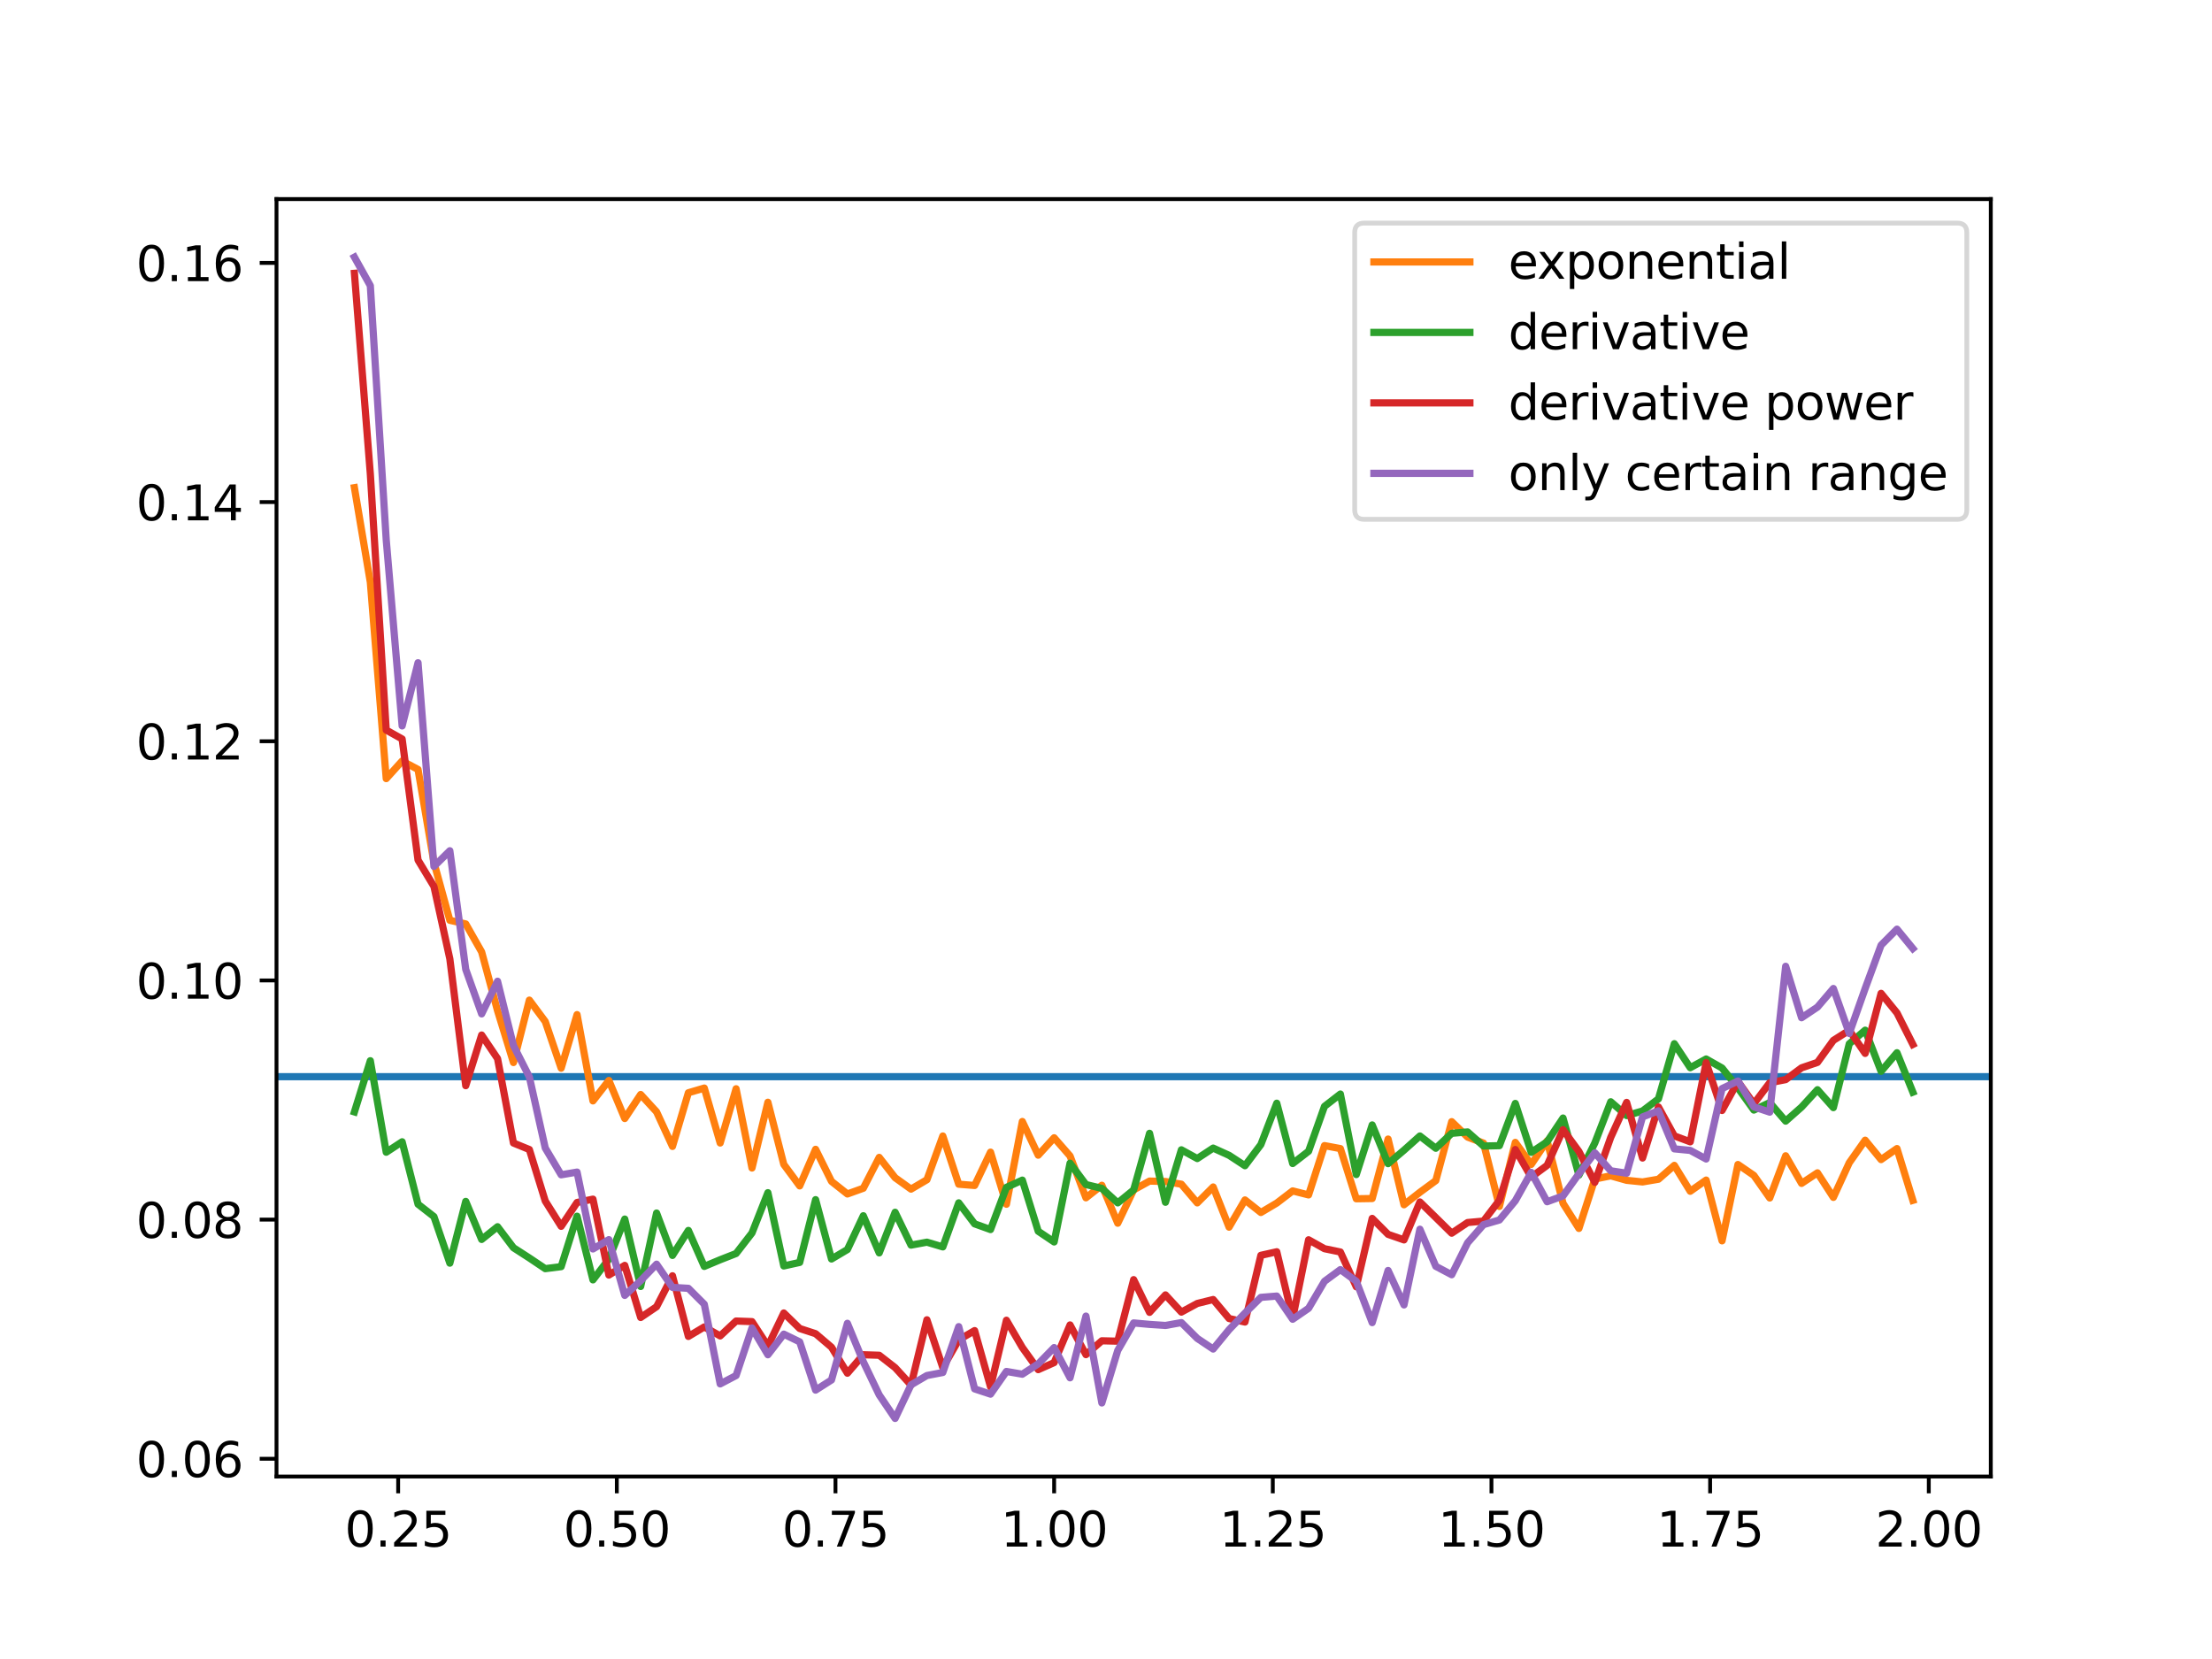 <?xml version="1.0" encoding="utf-8" standalone="no"?>
<!DOCTYPE svg PUBLIC "-//W3C//DTD SVG 1.1//EN"
  "http://www.w3.org/Graphics/SVG/1.1/DTD/svg11.dtd">
<svg xmlns:xlink="http://www.w3.org/1999/xlink" width="460.8pt" height="345.6pt" viewBox="0 0 460.8 345.6" xmlns="http://www.w3.org/2000/svg" version="1.1">
 <defs>
  <style type="text/css">*{stroke-linejoin: round; stroke-linecap: butt}</style>
 </defs>
 <g id="figure_1">
  <g id="patch_1">
   <path d="M 0 345.6 
L 460.8 345.6 
L 460.8 0 
L 0 0 
z
" style="fill: #ffffff"/>
  </g>
  <g id="axes_1">
   <g id="patch_2">
    <path d="M 57.6 307.584 
L 414.72 307.584 
L 414.72 41.472 
L 57.6 41.472 
z
" style="fill: #ffffff"/>
   </g>
   <g id="matplotlib.axis_1">
    <g id="xtick_1">
     <g id="line2d_1">
      <defs>
       <path id="m7ff7176661" d="M 0 0 
L 0 3.5 
" style="stroke: #000000; stroke-width: 0.8"/>
      </defs>
      <g>
       <use xlink:href="#m7ff7176661" x="82.943" y="307.584" style="stroke: #000000; stroke-width: 0.8"/>
      </g>
     </g>
     <g id="text_1">
      <!-- 0.25 -->
      <g transform="translate(71.81 322.182) scale(0.1 -0.1)">
       <defs>
        <path id="DejaVuSans-30" d="M 2034 4250 
Q 1547 4250 1301 3770 
Q 1056 3291 1056 2328 
Q 1056 1369 1301 889 
Q 1547 409 2034 409 
Q 2525 409 2770 889 
Q 3016 1369 3016 2328 
Q 3016 3291 2770 3770 
Q 2525 4250 2034 4250 
z
M 2034 4750 
Q 2819 4750 3233 4129 
Q 3647 3509 3647 2328 
Q 3647 1150 3233 529 
Q 2819 -91 2034 -91 
Q 1250 -91 836 529 
Q 422 1150 422 2328 
Q 422 3509 836 4129 
Q 1250 4750 2034 4750 
z
" transform="scale(0.016)"/>
        <path id="DejaVuSans-2e" d="M 684 794 
L 1344 794 
L 1344 0 
L 684 0 
L 684 794 
z
" transform="scale(0.016)"/>
        <path id="DejaVuSans-32" d="M 1228 531 
L 3431 531 
L 3431 0 
L 469 0 
L 469 531 
Q 828 903 1448 1529 
Q 2069 2156 2228 2338 
Q 2531 2678 2651 2914 
Q 2772 3150 2772 3378 
Q 2772 3750 2511 3984 
Q 2250 4219 1831 4219 
Q 1534 4219 1204 4116 
Q 875 4013 500 3803 
L 500 4441 
Q 881 4594 1212 4672 
Q 1544 4750 1819 4750 
Q 2544 4750 2975 4387 
Q 3406 4025 3406 3419 
Q 3406 3131 3298 2873 
Q 3191 2616 2906 2266 
Q 2828 2175 2409 1742 
Q 1991 1309 1228 531 
z
" transform="scale(0.016)"/>
        <path id="DejaVuSans-35" d="M 691 4666 
L 3169 4666 
L 3169 4134 
L 1269 4134 
L 1269 2991 
Q 1406 3038 1543 3061 
Q 1681 3084 1819 3084 
Q 2600 3084 3056 2656 
Q 3513 2228 3513 1497 
Q 3513 744 3044 326 
Q 2575 -91 1722 -91 
Q 1428 -91 1123 -41 
Q 819 9 494 109 
L 494 744 
Q 775 591 1075 516 
Q 1375 441 1709 441 
Q 2250 441 2565 725 
Q 2881 1009 2881 1497 
Q 2881 1984 2565 2268 
Q 2250 2553 1709 2553 
Q 1456 2553 1204 2497 
Q 953 2441 691 2322 
L 691 4666 
z
" transform="scale(0.016)"/>
       </defs>
       <use xlink:href="#DejaVuSans-30"/>
       <use xlink:href="#DejaVuSans-2e" x="63.623"/>
       <use xlink:href="#DejaVuSans-32" x="95.41"/>
       <use xlink:href="#DejaVuSans-35" x="159.033"/>
      </g>
     </g>
    </g>
    <g id="xtick_2">
     <g id="line2d_2">
      <g>
       <use xlink:href="#m7ff7176661" x="128.494" y="307.584" style="stroke: #000000; stroke-width: 0.8"/>
      </g>
     </g>
     <g id="text_2">
      <!-- 0.50 -->
      <g transform="translate(117.361 322.182) scale(0.1 -0.1)">
       <use xlink:href="#DejaVuSans-30"/>
       <use xlink:href="#DejaVuSans-2e" x="63.623"/>
       <use xlink:href="#DejaVuSans-35" x="95.41"/>
       <use xlink:href="#DejaVuSans-30" x="159.033"/>
      </g>
     </g>
    </g>
    <g id="xtick_3">
     <g id="line2d_3">
      <g>
       <use xlink:href="#m7ff7176661" x="174.045" y="307.584" style="stroke: #000000; stroke-width: 0.8"/>
      </g>
     </g>
     <g id="text_3">
      <!-- 0.75 -->
      <g transform="translate(162.912 322.182) scale(0.1 -0.1)">
       <defs>
        <path id="DejaVuSans-37" d="M 525 4666 
L 3525 4666 
L 3525 4397 
L 1831 0 
L 1172 0 
L 2766 4134 
L 525 4134 
L 525 4666 
z
" transform="scale(0.016)"/>
       </defs>
       <use xlink:href="#DejaVuSans-30"/>
       <use xlink:href="#DejaVuSans-2e" x="63.623"/>
       <use xlink:href="#DejaVuSans-37" x="95.41"/>
       <use xlink:href="#DejaVuSans-35" x="159.033"/>
      </g>
     </g>
    </g>
    <g id="xtick_4">
     <g id="line2d_4">
      <g>
       <use xlink:href="#m7ff7176661" x="219.596" y="307.584" style="stroke: #000000; stroke-width: 0.8"/>
      </g>
     </g>
     <g id="text_4">
      <!-- 1.00 -->
      <g transform="translate(208.463 322.182) scale(0.1 -0.1)">
       <defs>
        <path id="DejaVuSans-31" d="M 794 531 
L 1825 531 
L 1825 4091 
L 703 3866 
L 703 4441 
L 1819 4666 
L 2450 4666 
L 2450 531 
L 3481 531 
L 3481 0 
L 794 0 
L 794 531 
z
" transform="scale(0.016)"/>
       </defs>
       <use xlink:href="#DejaVuSans-31"/>
       <use xlink:href="#DejaVuSans-2e" x="63.623"/>
       <use xlink:href="#DejaVuSans-30" x="95.41"/>
       <use xlink:href="#DejaVuSans-30" x="159.033"/>
      </g>
     </g>
    </g>
    <g id="xtick_5">
     <g id="line2d_5">
      <g>
       <use xlink:href="#m7ff7176661" x="265.147" y="307.584" style="stroke: #000000; stroke-width: 0.8"/>
      </g>
     </g>
     <g id="text_5">
      <!-- 1.25 -->
      <g transform="translate(254.014 322.182) scale(0.1 -0.1)">
       <use xlink:href="#DejaVuSans-31"/>
       <use xlink:href="#DejaVuSans-2e" x="63.623"/>
       <use xlink:href="#DejaVuSans-32" x="95.41"/>
       <use xlink:href="#DejaVuSans-35" x="159.033"/>
      </g>
     </g>
    </g>
    <g id="xtick_6">
     <g id="line2d_6">
      <g>
       <use xlink:href="#m7ff7176661" x="310.698" y="307.584" style="stroke: #000000; stroke-width: 0.8"/>
      </g>
     </g>
     <g id="text_6">
      <!-- 1.50 -->
      <g transform="translate(299.565 322.182) scale(0.1 -0.1)">
       <use xlink:href="#DejaVuSans-31"/>
       <use xlink:href="#DejaVuSans-2e" x="63.623"/>
       <use xlink:href="#DejaVuSans-35" x="95.41"/>
       <use xlink:href="#DejaVuSans-30" x="159.033"/>
      </g>
     </g>
    </g>
    <g id="xtick_7">
     <g id="line2d_7">
      <g>
       <use xlink:href="#m7ff7176661" x="356.249" y="307.584" style="stroke: #000000; stroke-width: 0.8"/>
      </g>
     </g>
     <g id="text_7">
      <!-- 1.75 -->
      <g transform="translate(345.116 322.182) scale(0.1 -0.1)">
       <use xlink:href="#DejaVuSans-31"/>
       <use xlink:href="#DejaVuSans-2e" x="63.623"/>
       <use xlink:href="#DejaVuSans-37" x="95.41"/>
       <use xlink:href="#DejaVuSans-35" x="159.033"/>
      </g>
     </g>
    </g>
    <g id="xtick_8">
     <g id="line2d_8">
      <g>
       <use xlink:href="#m7ff7176661" x="401.8" y="307.584" style="stroke: #000000; stroke-width: 0.8"/>
      </g>
     </g>
     <g id="text_8">
      <!-- 2.00 -->
      <g transform="translate(390.667 322.182) scale(0.1 -0.1)">
       <use xlink:href="#DejaVuSans-32"/>
       <use xlink:href="#DejaVuSans-2e" x="63.623"/>
       <use xlink:href="#DejaVuSans-30" x="95.41"/>
       <use xlink:href="#DejaVuSans-30" x="159.033"/>
      </g>
     </g>
    </g>
   </g>
   <g id="matplotlib.axis_2">
    <g id="ytick_1">
     <g id="line2d_9">
      <defs>
       <path id="m3f97ef8b45" d="M 0 0 
L -3.5 0 
" style="stroke: #000000; stroke-width: 0.8"/>
      </defs>
      <g>
       <use xlink:href="#m3f97ef8b45" x="57.6" y="303.892" style="stroke: #000000; stroke-width: 0.8"/>
      </g>
     </g>
     <g id="text_9">
      <!-- 0.06 -->
      <g transform="translate(28.334 307.692) scale(0.1 -0.1)">
       <defs>
        <path id="DejaVuSans-36" d="M 2113 2584 
Q 1688 2584 1439 2293 
Q 1191 2003 1191 1497 
Q 1191 994 1439 701 
Q 1688 409 2113 409 
Q 2538 409 2786 701 
Q 3034 994 3034 1497 
Q 3034 2003 2786 2293 
Q 2538 2584 2113 2584 
z
M 3366 4563 
L 3366 3988 
Q 3128 4100 2886 4159 
Q 2644 4219 2406 4219 
Q 1781 4219 1451 3797 
Q 1122 3375 1075 2522 
Q 1259 2794 1537 2939 
Q 1816 3084 2150 3084 
Q 2853 3084 3261 2657 
Q 3669 2231 3669 1497 
Q 3669 778 3244 343 
Q 2819 -91 2113 -91 
Q 1303 -91 875 529 
Q 447 1150 447 2328 
Q 447 3434 972 4092 
Q 1497 4750 2381 4750 
Q 2619 4750 2861 4703 
Q 3103 4656 3366 4563 
z
" transform="scale(0.016)"/>
       </defs>
       <use xlink:href="#DejaVuSans-30"/>
       <use xlink:href="#DejaVuSans-2e" x="63.623"/>
       <use xlink:href="#DejaVuSans-30" x="95.41"/>
       <use xlink:href="#DejaVuSans-36" x="159.033"/>
      </g>
     </g>
    </g>
    <g id="ytick_2">
     <g id="line2d_10">
      <g>
       <use xlink:href="#m3f97ef8b45" x="57.6" y="254.067" style="stroke: #000000; stroke-width: 0.8"/>
      </g>
     </g>
     <g id="text_10">
      <!-- 0.08 -->
      <g transform="translate(28.334 257.867) scale(0.1 -0.1)">
       <defs>
        <path id="DejaVuSans-38" d="M 2034 2216 
Q 1584 2216 1326 1975 
Q 1069 1734 1069 1313 
Q 1069 891 1326 650 
Q 1584 409 2034 409 
Q 2484 409 2743 651 
Q 3003 894 3003 1313 
Q 3003 1734 2745 1975 
Q 2488 2216 2034 2216 
z
M 1403 2484 
Q 997 2584 770 2862 
Q 544 3141 544 3541 
Q 544 4100 942 4425 
Q 1341 4750 2034 4750 
Q 2731 4750 3128 4425 
Q 3525 4100 3525 3541 
Q 3525 3141 3298 2862 
Q 3072 2584 2669 2484 
Q 3125 2378 3379 2068 
Q 3634 1759 3634 1313 
Q 3634 634 3220 271 
Q 2806 -91 2034 -91 
Q 1263 -91 848 271 
Q 434 634 434 1313 
Q 434 1759 690 2068 
Q 947 2378 1403 2484 
z
M 1172 3481 
Q 1172 3119 1398 2916 
Q 1625 2713 2034 2713 
Q 2441 2713 2670 2916 
Q 2900 3119 2900 3481 
Q 2900 3844 2670 4047 
Q 2441 4250 2034 4250 
Q 1625 4250 1398 4047 
Q 1172 3844 1172 3481 
z
" transform="scale(0.016)"/>
       </defs>
       <use xlink:href="#DejaVuSans-30"/>
       <use xlink:href="#DejaVuSans-2e" x="63.623"/>
       <use xlink:href="#DejaVuSans-30" x="95.41"/>
       <use xlink:href="#DejaVuSans-38" x="159.033"/>
      </g>
     </g>
    </g>
    <g id="ytick_3">
     <g id="line2d_11">
      <g>
       <use xlink:href="#m3f97ef8b45" x="57.6" y="204.242" style="stroke: #000000; stroke-width: 0.8"/>
      </g>
     </g>
     <g id="text_11">
      <!-- 0.10 -->
      <g transform="translate(28.334 208.042) scale(0.1 -0.1)">
       <use xlink:href="#DejaVuSans-30"/>
       <use xlink:href="#DejaVuSans-2e" x="63.623"/>
       <use xlink:href="#DejaVuSans-31" x="95.41"/>
       <use xlink:href="#DejaVuSans-30" x="159.033"/>
      </g>
     </g>
    </g>
    <g id="ytick_4">
     <g id="line2d_12">
      <g>
       <use xlink:href="#m3f97ef8b45" x="57.6" y="154.417" style="stroke: #000000; stroke-width: 0.8"/>
      </g>
     </g>
     <g id="text_12">
      <!-- 0.12 -->
      <g transform="translate(28.334 158.217) scale(0.1 -0.1)">
       <use xlink:href="#DejaVuSans-30"/>
       <use xlink:href="#DejaVuSans-2e" x="63.623"/>
       <use xlink:href="#DejaVuSans-31" x="95.41"/>
       <use xlink:href="#DejaVuSans-32" x="159.033"/>
      </g>
     </g>
    </g>
    <g id="ytick_5">
     <g id="line2d_13">
      <g>
       <use xlink:href="#m3f97ef8b45" x="57.6" y="104.592" style="stroke: #000000; stroke-width: 0.8"/>
      </g>
     </g>
     <g id="text_13">
      <!-- 0.14 -->
      <g transform="translate(28.334 108.392) scale(0.1 -0.1)">
       <defs>
        <path id="DejaVuSans-34" d="M 2419 4116 
L 825 1625 
L 2419 1625 
L 2419 4116 
z
M 2253 4666 
L 3047 4666 
L 3047 1625 
L 3713 1625 
L 3713 1100 
L 3047 1100 
L 3047 0 
L 2419 0 
L 2419 1100 
L 313 1100 
L 313 1709 
L 2253 4666 
z
" transform="scale(0.016)"/>
       </defs>
       <use xlink:href="#DejaVuSans-30"/>
       <use xlink:href="#DejaVuSans-2e" x="63.623"/>
       <use xlink:href="#DejaVuSans-31" x="95.41"/>
       <use xlink:href="#DejaVuSans-34" x="159.033"/>
      </g>
     </g>
    </g>
    <g id="ytick_6">
     <g id="line2d_14">
      <g>
       <use xlink:href="#m3f97ef8b45" x="57.6" y="54.767" style="stroke: #000000; stroke-width: 0.8"/>
      </g>
     </g>
     <g id="text_14">
      <!-- 0.16 -->
      <g transform="translate(28.334 58.567) scale(0.1 -0.1)">
       <use xlink:href="#DejaVuSans-30"/>
       <use xlink:href="#DejaVuSans-2e" x="63.623"/>
       <use xlink:href="#DejaVuSans-31" x="95.41"/>
       <use xlink:href="#DejaVuSans-36" x="159.033"/>
      </g>
     </g>
    </g>
   </g>
   <g id="line2d_15">
    <path d="M 57.6 224.296 
L 414.72 224.296 
" clip-path="url(#p1fd5d2d40c)" style="fill: none; stroke: #1f77b4; stroke-width: 1.5; stroke-linecap: square"/>
   </g>
   <g id="line2d_16">
    <path d="M 73.833 101.593 
L 77.146 121.287 
L 80.458 162.199 
L 83.771 158.529 
L 87.084 160.294 
L 90.397 179.665 
L 93.71 191.714 
L 97.022 192.472 
L 100.335 198.303 
L 103.648 210.549 
L 106.961 221.344 
L 110.274 208.344 
L 113.586 212.801 
L 116.899 222.523 
L 120.212 211.363 
L 123.525 229.336 
L 126.838 225.083 
L 130.15 233.008 
L 133.463 228.004 
L 136.776 231.622 
L 140.089 238.82 
L 143.402 227.641 
L 146.714 226.664 
L 150.027 238.108 
L 153.34 226.81 
L 156.653 243.318 
L 159.966 229.619 
L 163.278 242.57 
L 166.591 247.045 
L 169.904 239.424 
L 173.217 246.103 
L 176.53 248.725 
L 179.842 247.534 
L 183.155 241.105 
L 186.468 245.338 
L 189.781 247.715 
L 193.094 245.764 
L 196.406 236.649 
L 199.719 246.692 
L 203.032 246.956 
L 206.345 240.013 
L 209.658 250.867 
L 212.97 233.63 
L 216.283 240.645 
L 219.596 237.018 
L 222.909 240.809 
L 226.222 249.526 
L 229.534 246.91 
L 232.847 254.819 
L 236.16 247.877 
L 239.473 246.041 
L 242.786 246.128 
L 246.098 246.69 
L 249.411 250.582 
L 252.724 247.272 
L 256.037 255.638 
L 259.35 249.972 
L 262.662 252.586 
L 265.975 250.619 
L 269.288 248.088 
L 272.601 248.922 
L 275.914 238.651 
L 279.226 239.274 
L 282.539 249.726 
L 285.852 249.675 
L 289.165 237.287 
L 292.478 250.976 
L 295.79 248.377 
L 299.103 245.942 
L 302.416 233.664 
L 305.729 236.879 
L 309.042 238.132 
L 312.354 251.324 
L 315.667 237.981 
L 318.98 242.569 
L 322.293 237.662 
L 325.606 250.673 
L 328.918 255.905 
L 332.231 245.616 
L 335.544 244.943 
L 338.857 245.882 
L 342.17 246.219 
L 345.482 245.656 
L 348.795 242.767 
L 352.108 248.162 
L 355.421 245.833 
L 358.734 258.49 
L 362.046 242.587 
L 365.359 244.857 
L 368.672 249.563 
L 371.985 240.77 
L 375.298 246.521 
L 378.61 244.322 
L 381.923 249.437 
L 385.236 242.222 
L 388.549 237.525 
L 391.862 241.565 
L 395.174 239.268 
L 398.487 250.058 
" clip-path="url(#p1fd5d2d40c)" style="fill: none; stroke: #ff7f0e; stroke-width: 1.5; stroke-linecap: square"/>
   </g>
   <g id="line2d_17">
    <path d="M 73.833 231.63 
L 77.146 220.969 
L 80.458 240.031 
L 83.771 237.854 
L 87.084 250.855 
L 90.397 253.439 
L 93.71 263.139 
L 97.022 250.273 
L 100.335 258.198 
L 103.648 255.548 
L 106.961 259.923 
L 110.274 262.061 
L 113.586 264.285 
L 116.899 263.866 
L 120.212 253.361 
L 123.525 266.62 
L 126.838 262.301 
L 130.15 253.955 
L 133.463 267.996 
L 136.776 252.699 
L 140.089 261.526 
L 143.402 256.321 
L 146.714 263.815 
L 150.027 262.428 
L 153.34 261.129 
L 156.653 256.85 
L 159.966 248.457 
L 163.278 263.722 
L 166.591 262.986 
L 169.904 249.911 
L 173.217 262.272 
L 176.53 260.306 
L 179.842 253.261 
L 183.155 261.002 
L 186.468 252.54 
L 189.781 259.38 
L 193.094 258.768 
L 196.406 259.752 
L 199.719 250.575 
L 203.032 254.949 
L 206.345 256.14 
L 209.658 247.351 
L 212.97 245.844 
L 216.283 256.491 
L 219.596 258.722 
L 222.909 242.316 
L 226.222 246.76 
L 229.534 247.557 
L 232.847 250.582 
L 236.16 247.882 
L 239.473 236.091 
L 242.786 250.453 
L 246.098 239.529 
L 249.411 241.346 
L 252.724 239.171 
L 256.037 240.674 
L 259.35 242.842 
L 262.662 238.436 
L 265.975 229.82 
L 269.288 242.387 
L 272.601 239.825 
L 275.914 230.478 
L 279.226 227.907 
L 282.539 244.683 
L 285.852 234.346 
L 289.165 242.412 
L 292.478 239.607 
L 295.79 236.647 
L 299.103 239.203 
L 302.416 236.09 
L 305.729 235.804 
L 309.042 238.741 
L 312.354 238.664 
L 315.667 229.865 
L 318.98 240.058 
L 322.293 237.858 
L 325.606 232.909 
L 328.918 244.802 
L 332.231 238.102 
L 335.544 229.521 
L 338.857 232.392 
L 342.17 231.44 
L 345.482 228.917 
L 348.795 217.424 
L 352.108 222.424 
L 355.421 220.609 
L 358.734 222.484 
L 362.046 226.639 
L 365.359 231.246 
L 368.672 229.696 
L 371.985 233.552 
L 375.298 230.623 
L 378.61 227.009 
L 381.923 230.741 
L 385.236 217.436 
L 388.549 214.609 
L 391.862 223.185 
L 395.174 219.306 
L 398.487 227.52 
" clip-path="url(#p1fd5d2d40c)" style="fill: none; stroke: #2ca02c; stroke-width: 1.5; stroke-linecap: square"/>
   </g>
   <g id="line2d_18">
    <path d="M 73.833 56.938 
L 77.146 98.738 
L 80.458 152.086 
L 83.771 153.943 
L 87.084 179.17 
L 90.397 184.659 
L 93.71 199.75 
L 97.022 226.17 
L 100.335 215.615 
L 103.648 220.523 
L 106.961 238.111 
L 110.274 239.466 
L 113.586 250.194 
L 116.899 255.463 
L 120.212 250.498 
L 123.525 249.804 
L 126.838 265.616 
L 130.15 263.603 
L 133.463 274.459 
L 136.776 272.213 
L 140.089 265.768 
L 143.402 278.403 
L 146.714 276.424 
L 150.027 278.297 
L 153.34 275.194 
L 156.653 275.315 
L 159.966 280.403 
L 163.278 273.52 
L 166.591 276.75 
L 169.904 277.829 
L 173.217 280.651 
L 176.53 286.063 
L 179.842 282.218 
L 183.155 282.323 
L 186.468 284.901 
L 189.781 288.527 
L 193.094 274.937 
L 196.406 284.902 
L 199.719 279.125 
L 203.032 277.188 
L 206.345 288.902 
L 209.658 275.031 
L 212.97 280.71 
L 216.283 285.323 
L 219.596 283.856 
L 222.909 276.006 
L 226.222 282.196 
L 229.534 279.31 
L 232.847 279.393 
L 236.16 266.574 
L 239.473 273.387 
L 242.786 269.752 
L 246.098 273.334 
L 249.411 271.538 
L 252.724 270.715 
L 256.037 274.674 
L 259.35 275.405 
L 262.662 261.505 
L 265.975 260.765 
L 269.288 274.628 
L 272.601 258.27 
L 275.914 260.129 
L 279.226 260.811 
L 282.539 268.056 
L 285.852 253.816 
L 289.165 257.14 
L 292.478 258.294 
L 295.79 250.394 
L 299.103 253.635 
L 302.416 256.895 
L 305.729 254.677 
L 309.042 254.372 
L 312.354 250.042 
L 315.667 239.47 
L 318.98 245.215 
L 322.293 242.766 
L 325.606 235.339 
L 328.918 239.87 
L 332.231 246.302 
L 335.544 236.944 
L 338.857 229.653 
L 342.17 241.238 
L 345.482 230.605 
L 348.795 236.63 
L 352.108 237.861 
L 355.421 221.364 
L 358.734 231.333 
L 362.046 225.295 
L 365.359 229.931 
L 368.672 225.55 
L 371.985 224.907 
L 375.298 222.448 
L 378.61 221.319 
L 381.923 216.73 
L 385.236 214.638 
L 388.549 219.441 
L 391.862 206.935 
L 395.174 211.009 
L 398.487 217.577 
" clip-path="url(#p1fd5d2d40c)" style="fill: none; stroke: #d62728; stroke-width: 1.5; stroke-linecap: square"/>
   </g>
   <g id="line2d_19">
    <path d="M 73.833 53.568 
L 77.146 59.512 
L 80.458 112.459 
L 83.771 151.22 
L 87.084 138.063 
L 90.397 180.495 
L 93.71 177.226 
L 97.022 201.935 
L 100.335 211.213 
L 103.648 204.41 
L 106.961 217.811 
L 110.274 224.337 
L 113.586 239.153 
L 116.899 244.732 
L 120.212 244.167 
L 123.525 260.181 
L 126.838 258.237 
L 130.15 269.855 
L 133.463 266.789 
L 136.776 263.35 
L 140.089 268.184 
L 143.402 268.379 
L 146.714 271.693 
L 150.027 288.293 
L 153.34 286.553 
L 156.653 276.638 
L 159.966 282.219 
L 163.278 277.927 
L 166.591 279.534 
L 169.904 289.587 
L 173.217 287.473 
L 176.53 275.668 
L 179.842 283.671 
L 183.155 290.585 
L 186.468 295.488 
L 189.781 288.492 
L 193.094 286.547 
L 196.406 285.915 
L 199.719 276.362 
L 203.032 289.331 
L 206.345 290.425 
L 209.658 285.698 
L 212.97 286.271 
L 216.283 284.115 
L 219.596 280.724 
L 222.909 287.022 
L 226.222 274.168 
L 229.534 292.26 
L 232.847 281.329 
L 236.16 275.592 
L 239.473 275.895 
L 242.786 276.119 
L 246.098 275.52 
L 249.411 278.812 
L 252.724 281.03 
L 256.037 276.991 
L 259.35 273.541 
L 262.662 270.265 
L 265.975 269.995 
L 269.288 274.825 
L 272.601 272.546 
L 275.914 266.921 
L 279.226 264.481 
L 282.539 266.907 
L 285.852 275.526 
L 289.165 264.662 
L 292.478 271.837 
L 295.79 256.07 
L 299.103 263.798 
L 302.416 265.549 
L 305.729 258.899 
L 309.042 255.114 
L 312.354 254.147 
L 315.667 250.138 
L 318.98 244.223 
L 322.293 250.343 
L 325.606 249.133 
L 328.918 244.513 
L 332.231 240.154 
L 335.544 243.893 
L 338.857 244.407 
L 342.17 232.674 
L 345.482 231.407 
L 348.795 239.328 
L 352.108 239.65 
L 355.421 241.439 
L 358.734 226.774 
L 362.046 225.201 
L 365.359 230.573 
L 368.672 231.681 
L 371.985 201.296 
L 375.298 212.015 
L 378.61 209.801 
L 381.923 205.923 
L 385.236 215.287 
L 388.549 205.921 
L 391.862 196.897 
L 395.174 193.561 
L 398.487 197.595 
" clip-path="url(#p1fd5d2d40c)" style="fill: none; stroke: #9467bd; stroke-width: 1.5; stroke-linecap: square"/>
   </g>
   <g id="patch_3">
    <path d="M 57.6 307.584 
L 57.6 41.472 
" style="fill: none; stroke: #000000; stroke-width: 0.8; stroke-linejoin: miter; stroke-linecap: square"/>
   </g>
   <g id="patch_4">
    <path d="M 414.72 307.584 
L 414.72 41.472 
" style="fill: none; stroke: #000000; stroke-width: 0.8; stroke-linejoin: miter; stroke-linecap: square"/>
   </g>
   <g id="patch_5">
    <path d="M 57.6 307.584 
L 414.72 307.584 
" style="fill: none; stroke: #000000; stroke-width: 0.8; stroke-linejoin: miter; stroke-linecap: square"/>
   </g>
   <g id="patch_6">
    <path d="M 57.6 41.472 
L 414.72 41.472 
" style="fill: none; stroke: #000000; stroke-width: 0.8; stroke-linejoin: miter; stroke-linecap: square"/>
   </g>
   <g id="legend_1">
    <g id="patch_7">
     <path d="M 284.206 108.184 
L 407.72 108.184 
Q 409.72 108.184 409.72 106.184 
L 409.72 48.472 
Q 409.72 46.472 407.72 46.472 
L 284.206 46.472 
Q 282.206 46.472 282.206 48.472 
L 282.206 106.184 
Q 282.206 108.184 284.206 108.184 
z
" style="fill: #ffffff; opacity: 0.8; stroke: #cccccc; stroke-linejoin: miter"/>
    </g>
    <g id="line2d_20">
     <path d="M 286.206 54.57 
L 296.206 54.57 
L 306.206 54.57 
" style="fill: none; stroke: #ff7f0e; stroke-width: 1.5; stroke-linecap: square"/>
    </g>
    <g id="text_15">
     <!-- exponential -->
     <g transform="translate(314.206 58.07) scale(0.1 -0.1)">
      <defs>
       <path id="DejaVuSans-65" d="M 3597 1894 
L 3597 1613 
L 953 1613 
Q 991 1019 1311 708 
Q 1631 397 2203 397 
Q 2534 397 2845 478 
Q 3156 559 3463 722 
L 3463 178 
Q 3153 47 2828 -22 
Q 2503 -91 2169 -91 
Q 1331 -91 842 396 
Q 353 884 353 1716 
Q 353 2575 817 3079 
Q 1281 3584 2069 3584 
Q 2775 3584 3186 3129 
Q 3597 2675 3597 1894 
z
M 3022 2063 
Q 3016 2534 2758 2815 
Q 2500 3097 2075 3097 
Q 1594 3097 1305 2825 
Q 1016 2553 972 2059 
L 3022 2063 
z
" transform="scale(0.016)"/>
       <path id="DejaVuSans-78" d="M 3513 3500 
L 2247 1797 
L 3578 0 
L 2900 0 
L 1881 1375 
L 863 0 
L 184 0 
L 1544 1831 
L 300 3500 
L 978 3500 
L 1906 2253 
L 2834 3500 
L 3513 3500 
z
" transform="scale(0.016)"/>
       <path id="DejaVuSans-70" d="M 1159 525 
L 1159 -1331 
L 581 -1331 
L 581 3500 
L 1159 3500 
L 1159 2969 
Q 1341 3281 1617 3432 
Q 1894 3584 2278 3584 
Q 2916 3584 3314 3078 
Q 3713 2572 3713 1747 
Q 3713 922 3314 415 
Q 2916 -91 2278 -91 
Q 1894 -91 1617 61 
Q 1341 213 1159 525 
z
M 3116 1747 
Q 3116 2381 2855 2742 
Q 2594 3103 2138 3103 
Q 1681 3103 1420 2742 
Q 1159 2381 1159 1747 
Q 1159 1113 1420 752 
Q 1681 391 2138 391 
Q 2594 391 2855 752 
Q 3116 1113 3116 1747 
z
" transform="scale(0.016)"/>
       <path id="DejaVuSans-6f" d="M 1959 3097 
Q 1497 3097 1228 2736 
Q 959 2375 959 1747 
Q 959 1119 1226 758 
Q 1494 397 1959 397 
Q 2419 397 2687 759 
Q 2956 1122 2956 1747 
Q 2956 2369 2687 2733 
Q 2419 3097 1959 3097 
z
M 1959 3584 
Q 2709 3584 3137 3096 
Q 3566 2609 3566 1747 
Q 3566 888 3137 398 
Q 2709 -91 1959 -91 
Q 1206 -91 779 398 
Q 353 888 353 1747 
Q 353 2609 779 3096 
Q 1206 3584 1959 3584 
z
" transform="scale(0.016)"/>
       <path id="DejaVuSans-6e" d="M 3513 2113 
L 3513 0 
L 2938 0 
L 2938 2094 
Q 2938 2591 2744 2837 
Q 2550 3084 2163 3084 
Q 1697 3084 1428 2787 
Q 1159 2491 1159 1978 
L 1159 0 
L 581 0 
L 581 3500 
L 1159 3500 
L 1159 2956 
Q 1366 3272 1645 3428 
Q 1925 3584 2291 3584 
Q 2894 3584 3203 3211 
Q 3513 2838 3513 2113 
z
" transform="scale(0.016)"/>
       <path id="DejaVuSans-74" d="M 1172 4494 
L 1172 3500 
L 2356 3500 
L 2356 3053 
L 1172 3053 
L 1172 1153 
Q 1172 725 1289 603 
Q 1406 481 1766 481 
L 2356 481 
L 2356 0 
L 1766 0 
Q 1100 0 847 248 
Q 594 497 594 1153 
L 594 3053 
L 172 3053 
L 172 3500 
L 594 3500 
L 594 4494 
L 1172 4494 
z
" transform="scale(0.016)"/>
       <path id="DejaVuSans-69" d="M 603 3500 
L 1178 3500 
L 1178 0 
L 603 0 
L 603 3500 
z
M 603 4863 
L 1178 4863 
L 1178 4134 
L 603 4134 
L 603 4863 
z
" transform="scale(0.016)"/>
       <path id="DejaVuSans-61" d="M 2194 1759 
Q 1497 1759 1228 1600 
Q 959 1441 959 1056 
Q 959 750 1161 570 
Q 1363 391 1709 391 
Q 2188 391 2477 730 
Q 2766 1069 2766 1631 
L 2766 1759 
L 2194 1759 
z
M 3341 1997 
L 3341 0 
L 2766 0 
L 2766 531 
Q 2569 213 2275 61 
Q 1981 -91 1556 -91 
Q 1019 -91 701 211 
Q 384 513 384 1019 
Q 384 1609 779 1909 
Q 1175 2209 1959 2209 
L 2766 2209 
L 2766 2266 
Q 2766 2663 2505 2880 
Q 2244 3097 1772 3097 
Q 1472 3097 1187 3025 
Q 903 2953 641 2809 
L 641 3341 
Q 956 3463 1253 3523 
Q 1550 3584 1831 3584 
Q 2591 3584 2966 3190 
Q 3341 2797 3341 1997 
z
" transform="scale(0.016)"/>
       <path id="DejaVuSans-6c" d="M 603 4863 
L 1178 4863 
L 1178 0 
L 603 0 
L 603 4863 
z
" transform="scale(0.016)"/>
      </defs>
      <use xlink:href="#DejaVuSans-65"/>
      <use xlink:href="#DejaVuSans-78" x="59.773"/>
      <use xlink:href="#DejaVuSans-70" x="118.953"/>
      <use xlink:href="#DejaVuSans-6f" x="182.43"/>
      <use xlink:href="#DejaVuSans-6e" x="243.611"/>
      <use xlink:href="#DejaVuSans-65" x="306.99"/>
      <use xlink:href="#DejaVuSans-6e" x="368.514"/>
      <use xlink:href="#DejaVuSans-74" x="431.893"/>
      <use xlink:href="#DejaVuSans-69" x="471.102"/>
      <use xlink:href="#DejaVuSans-61" x="498.885"/>
      <use xlink:href="#DejaVuSans-6c" x="560.164"/>
     </g>
    </g>
    <g id="line2d_21">
     <path d="M 286.206 69.249 
L 296.206 69.249 
L 306.206 69.249 
" style="fill: none; stroke: #2ca02c; stroke-width: 1.5; stroke-linecap: square"/>
    </g>
    <g id="text_16">
     <!-- derivative -->
     <g transform="translate(314.206 72.749) scale(0.1 -0.1)">
      <defs>
       <path id="DejaVuSans-64" d="M 2906 2969 
L 2906 4863 
L 3481 4863 
L 3481 0 
L 2906 0 
L 2906 525 
Q 2725 213 2448 61 
Q 2172 -91 1784 -91 
Q 1150 -91 751 415 
Q 353 922 353 1747 
Q 353 2572 751 3078 
Q 1150 3584 1784 3584 
Q 2172 3584 2448 3432 
Q 2725 3281 2906 2969 
z
M 947 1747 
Q 947 1113 1208 752 
Q 1469 391 1925 391 
Q 2381 391 2643 752 
Q 2906 1113 2906 1747 
Q 2906 2381 2643 2742 
Q 2381 3103 1925 3103 
Q 1469 3103 1208 2742 
Q 947 2381 947 1747 
z
" transform="scale(0.016)"/>
       <path id="DejaVuSans-72" d="M 2631 2963 
Q 2534 3019 2420 3045 
Q 2306 3072 2169 3072 
Q 1681 3072 1420 2755 
Q 1159 2438 1159 1844 
L 1159 0 
L 581 0 
L 581 3500 
L 1159 3500 
L 1159 2956 
Q 1341 3275 1631 3429 
Q 1922 3584 2338 3584 
Q 2397 3584 2469 3576 
Q 2541 3569 2628 3553 
L 2631 2963 
z
" transform="scale(0.016)"/>
       <path id="DejaVuSans-76" d="M 191 3500 
L 800 3500 
L 1894 563 
L 2988 3500 
L 3597 3500 
L 2284 0 
L 1503 0 
L 191 3500 
z
" transform="scale(0.016)"/>
      </defs>
      <use xlink:href="#DejaVuSans-64"/>
      <use xlink:href="#DejaVuSans-65" x="63.477"/>
      <use xlink:href="#DejaVuSans-72" x="125"/>
      <use xlink:href="#DejaVuSans-69" x="166.113"/>
      <use xlink:href="#DejaVuSans-76" x="193.896"/>
      <use xlink:href="#DejaVuSans-61" x="253.076"/>
      <use xlink:href="#DejaVuSans-74" x="314.355"/>
      <use xlink:href="#DejaVuSans-69" x="353.564"/>
      <use xlink:href="#DejaVuSans-76" x="381.348"/>
      <use xlink:href="#DejaVuSans-65" x="440.527"/>
     </g>
    </g>
    <g id="line2d_22">
     <path d="M 286.206 83.927 
L 296.206 83.927 
L 306.206 83.927 
" style="fill: none; stroke: #d62728; stroke-width: 1.5; stroke-linecap: square"/>
    </g>
    <g id="text_17">
     <!-- derivative power -->
     <g transform="translate(314.206 87.427) scale(0.1 -0.1)">
      <defs>
       <path id="DejaVuSans-20" transform="scale(0.016)"/>
       <path id="DejaVuSans-77" d="M 269 3500 
L 844 3500 
L 1563 769 
L 2278 3500 
L 2956 3500 
L 3675 769 
L 4391 3500 
L 4966 3500 
L 4050 0 
L 3372 0 
L 2619 2869 
L 1863 0 
L 1184 0 
L 269 3500 
z
" transform="scale(0.016)"/>
      </defs>
      <use xlink:href="#DejaVuSans-64"/>
      <use xlink:href="#DejaVuSans-65" x="63.477"/>
      <use xlink:href="#DejaVuSans-72" x="125"/>
      <use xlink:href="#DejaVuSans-69" x="166.113"/>
      <use xlink:href="#DejaVuSans-76" x="193.896"/>
      <use xlink:href="#DejaVuSans-61" x="253.076"/>
      <use xlink:href="#DejaVuSans-74" x="314.355"/>
      <use xlink:href="#DejaVuSans-69" x="353.564"/>
      <use xlink:href="#DejaVuSans-76" x="381.348"/>
      <use xlink:href="#DejaVuSans-65" x="440.527"/>
      <use xlink:href="#DejaVuSans-20" x="502.051"/>
      <use xlink:href="#DejaVuSans-70" x="533.838"/>
      <use xlink:href="#DejaVuSans-6f" x="597.314"/>
      <use xlink:href="#DejaVuSans-77" x="658.496"/>
      <use xlink:href="#DejaVuSans-65" x="740.283"/>
      <use xlink:href="#DejaVuSans-72" x="801.807"/>
     </g>
    </g>
    <g id="line2d_23">
     <path d="M 286.206 98.605 
L 296.206 98.605 
L 306.206 98.605 
" style="fill: none; stroke: #9467bd; stroke-width: 1.5; stroke-linecap: square"/>
    </g>
    <g id="text_18">
     <!-- only certain range -->
     <g transform="translate(314.206 102.105) scale(0.1 -0.1)">
      <defs>
       <path id="DejaVuSans-79" d="M 2059 -325 
Q 1816 -950 1584 -1140 
Q 1353 -1331 966 -1331 
L 506 -1331 
L 506 -850 
L 844 -850 
Q 1081 -850 1212 -737 
Q 1344 -625 1503 -206 
L 1606 56 
L 191 3500 
L 800 3500 
L 1894 763 
L 2988 3500 
L 3597 3500 
L 2059 -325 
z
" transform="scale(0.016)"/>
       <path id="DejaVuSans-63" d="M 3122 3366 
L 3122 2828 
Q 2878 2963 2633 3030 
Q 2388 3097 2138 3097 
Q 1578 3097 1268 2742 
Q 959 2388 959 1747 
Q 959 1106 1268 751 
Q 1578 397 2138 397 
Q 2388 397 2633 464 
Q 2878 531 3122 666 
L 3122 134 
Q 2881 22 2623 -34 
Q 2366 -91 2075 -91 
Q 1284 -91 818 406 
Q 353 903 353 1747 
Q 353 2603 823 3093 
Q 1294 3584 2113 3584 
Q 2378 3584 2631 3529 
Q 2884 3475 3122 3366 
z
" transform="scale(0.016)"/>
       <path id="DejaVuSans-67" d="M 2906 1791 
Q 2906 2416 2648 2759 
Q 2391 3103 1925 3103 
Q 1463 3103 1205 2759 
Q 947 2416 947 1791 
Q 947 1169 1205 825 
Q 1463 481 1925 481 
Q 2391 481 2648 825 
Q 2906 1169 2906 1791 
z
M 3481 434 
Q 3481 -459 3084 -895 
Q 2688 -1331 1869 -1331 
Q 1566 -1331 1297 -1286 
Q 1028 -1241 775 -1147 
L 775 -588 
Q 1028 -725 1275 -790 
Q 1522 -856 1778 -856 
Q 2344 -856 2625 -561 
Q 2906 -266 2906 331 
L 2906 616 
Q 2728 306 2450 153 
Q 2172 0 1784 0 
Q 1141 0 747 490 
Q 353 981 353 1791 
Q 353 2603 747 3093 
Q 1141 3584 1784 3584 
Q 2172 3584 2450 3431 
Q 2728 3278 2906 2969 
L 2906 3500 
L 3481 3500 
L 3481 434 
z
" transform="scale(0.016)"/>
      </defs>
      <use xlink:href="#DejaVuSans-6f"/>
      <use xlink:href="#DejaVuSans-6e" x="61.182"/>
      <use xlink:href="#DejaVuSans-6c" x="124.561"/>
      <use xlink:href="#DejaVuSans-79" x="152.344"/>
      <use xlink:href="#DejaVuSans-20" x="211.523"/>
      <use xlink:href="#DejaVuSans-63" x="243.311"/>
      <use xlink:href="#DejaVuSans-65" x="298.291"/>
      <use xlink:href="#DejaVuSans-72" x="359.814"/>
      <use xlink:href="#DejaVuSans-74" x="400.928"/>
      <use xlink:href="#DejaVuSans-61" x="440.137"/>
      <use xlink:href="#DejaVuSans-69" x="501.416"/>
      <use xlink:href="#DejaVuSans-6e" x="529.199"/>
      <use xlink:href="#DejaVuSans-20" x="592.578"/>
      <use xlink:href="#DejaVuSans-72" x="624.365"/>
      <use xlink:href="#DejaVuSans-61" x="665.479"/>
      <use xlink:href="#DejaVuSans-6e" x="726.758"/>
      <use xlink:href="#DejaVuSans-67" x="790.137"/>
      <use xlink:href="#DejaVuSans-65" x="853.613"/>
     </g>
    </g>
   </g>
  </g>
 </g>
 <defs>
  <clipPath id="p1fd5d2d40c">
   <rect x="57.6" y="41.472" width="357.12" height="266.112"/>
  </clipPath>
 </defs>
</svg>
